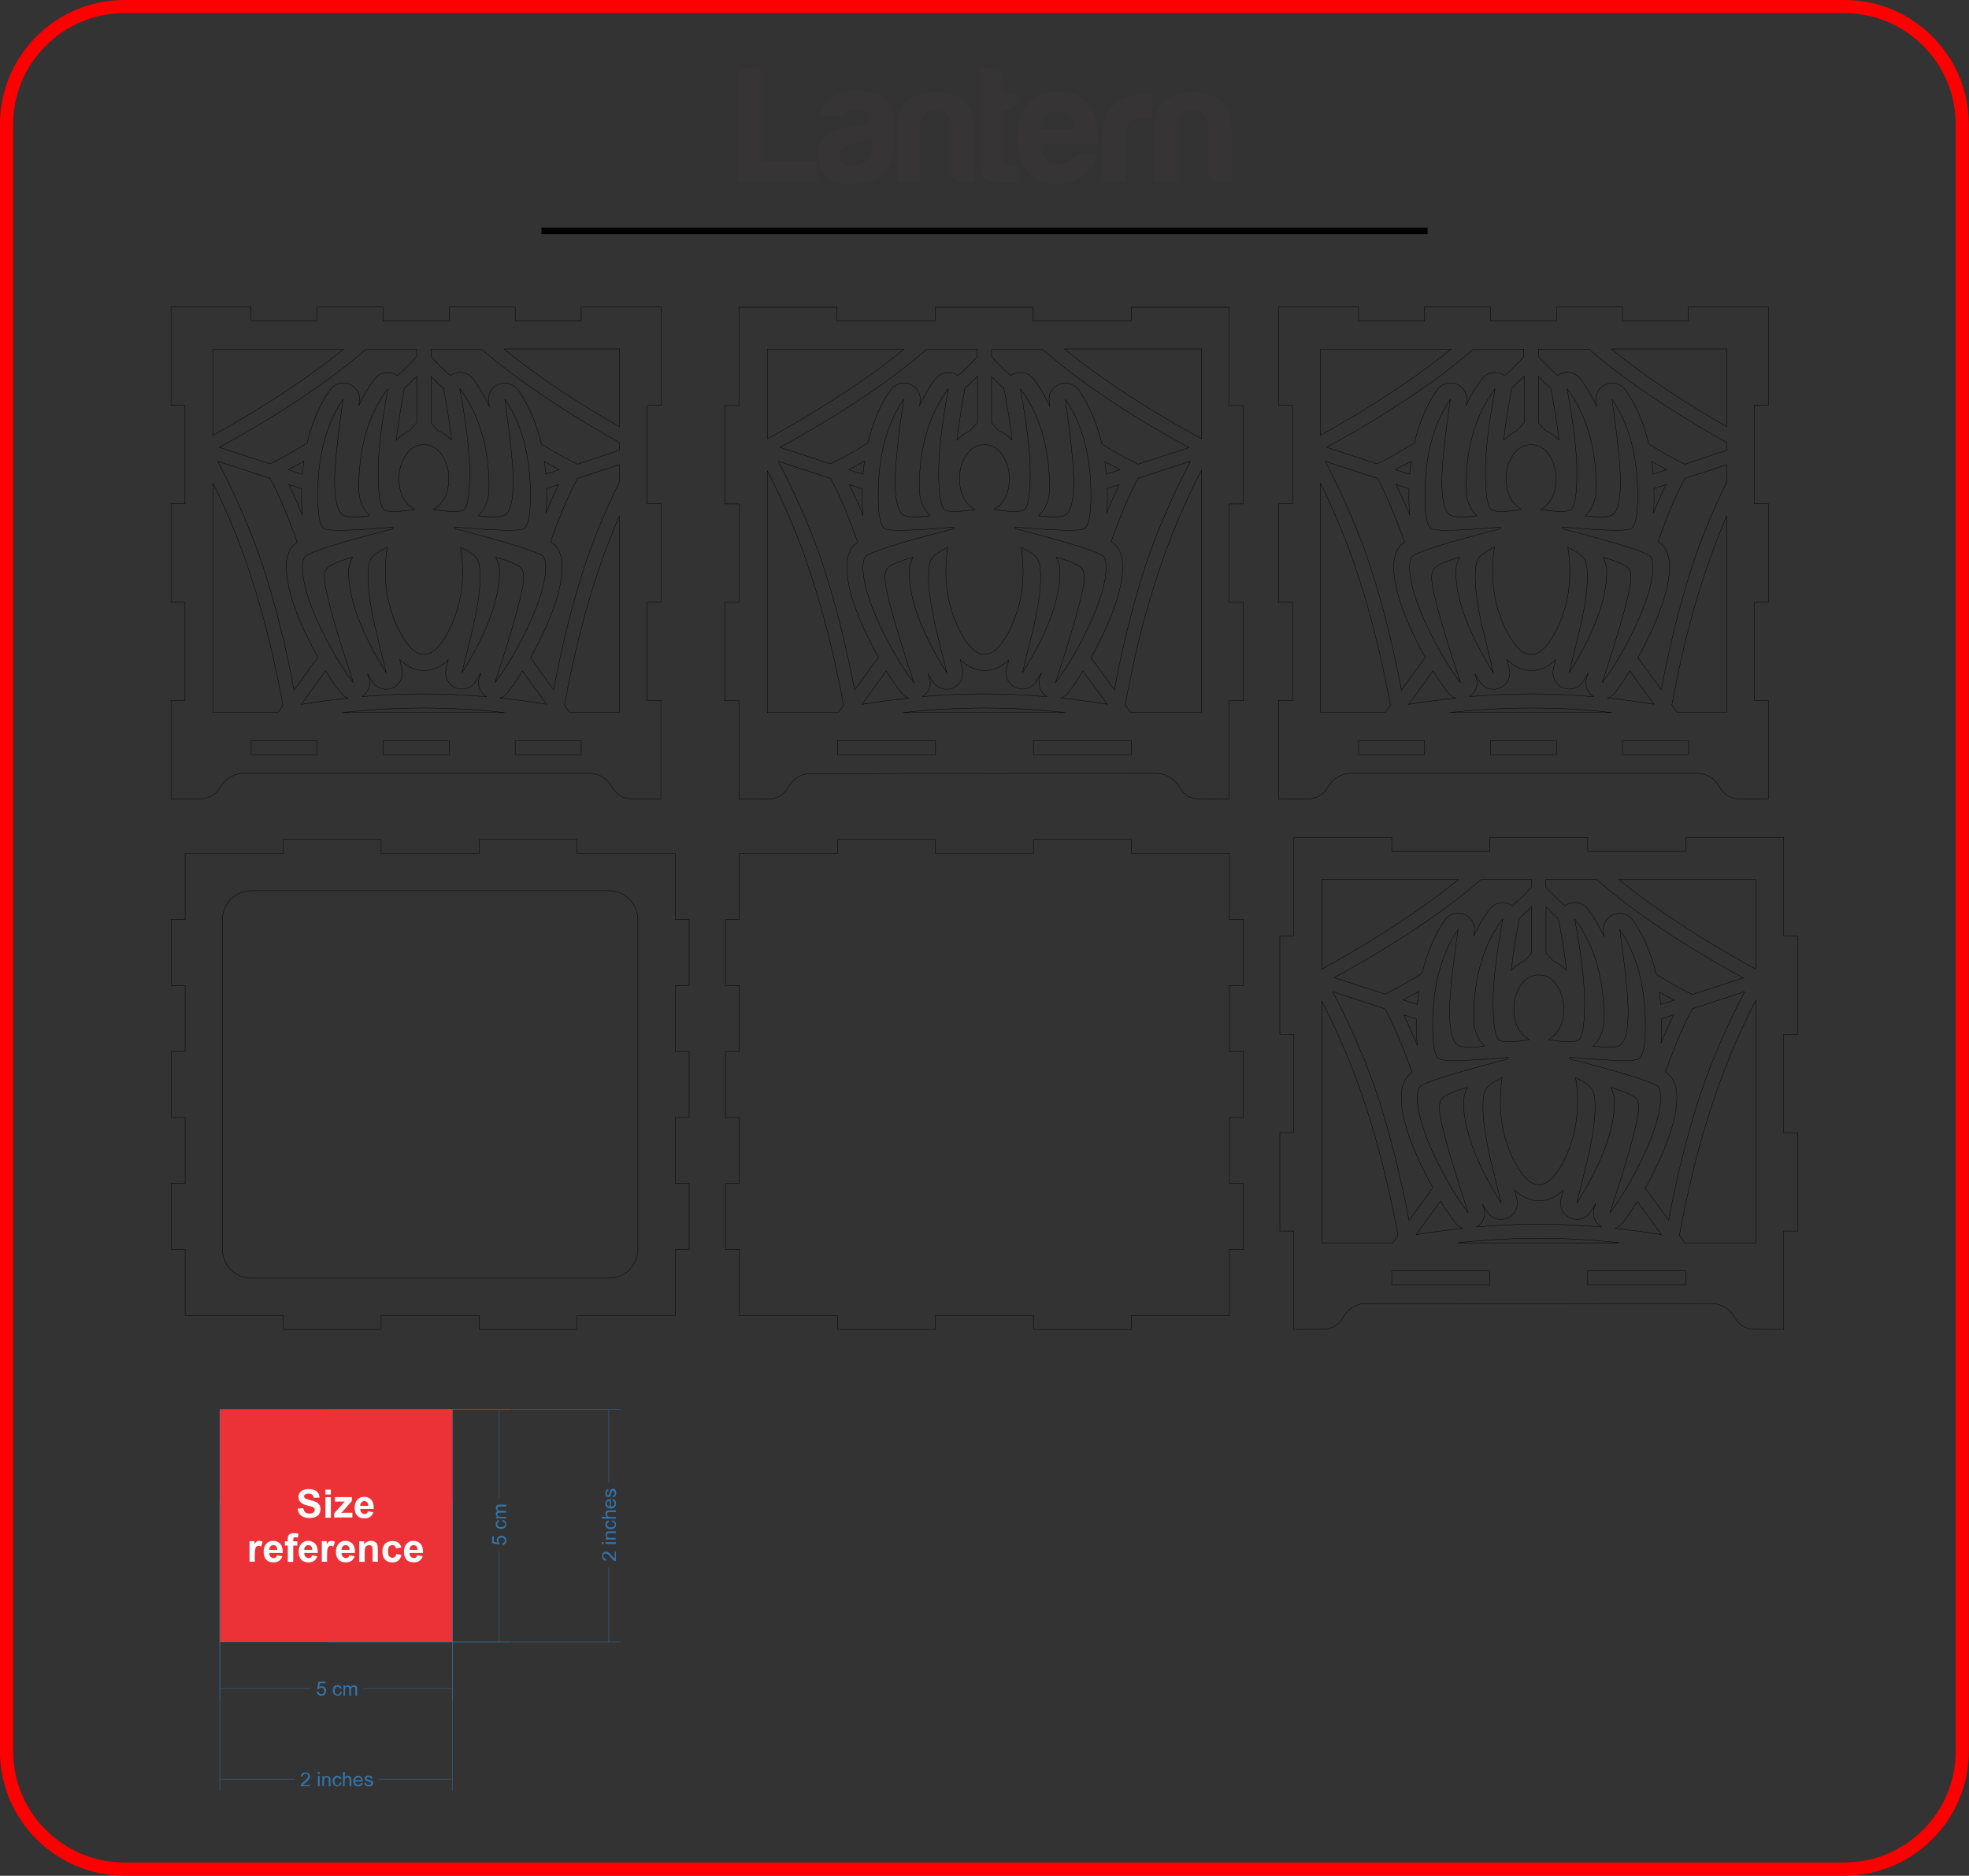 <?xml version="1.0" encoding="utf-8"?>
<!-- Generator: Adobe Illustrator 24.1.2, SVG Export Plug-In . SVG Version: 6.00 Build 0)  -->
<svg version="1.1" xmlns="http://www.w3.org/2000/svg" xmlns:xlink="http://www.w3.org/1999/xlink" x="0px" y="0px"
	 viewBox="0 0 1198.6 1141.9" style="enable-background:new 0 0 1198.6 1141.9;" xml:space="preserve">
<rect x="0" y="0" width="1198.6" height="1141.9" fill="#333333" stroke="none"/>
<style type="text/css">
	.st0{fill-rule:evenodd;clip-rule:evenodd;fill:none;stroke:#000000;stroke-width:0.216;stroke-miterlimit:2.613;}
	.st1{fill-rule:evenodd;clip-rule:evenodd;fill:#ED3237;}
	.st2{fill-rule:evenodd;clip-rule:evenodd;fill:#3374A9;}
	.st3{fill-rule:evenodd;clip-rule:evenodd;fill:none;stroke:#3374A9;stroke-width:0.216;stroke-miterlimit:2.613;}
	.st4{fill-rule:evenodd;clip-rule:evenodd;fill:#FEFEFE;}
	.st5{fill-rule:evenodd;clip-rule:evenodd;}
	.st6{fill-rule:evenodd;clip-rule:evenodd;fill:#373435;}
	.st7{fill-rule:evenodd;clip-rule:evenodd;fill:none;stroke:#FF0000;stroke-width:8;stroke-miterlimit:2.613;}
</style>
<g id="Layer_1">
	<path class="st0" d="M313.6,450.9v8.5h40.2v-8.5H313.6L313.6,450.9z M273.4,459.4v-8.5h-40.2v8.5H273.4L273.4,459.4z M152.9,450.9
		v8.5h40.2v-8.5H152.9L152.9,450.9z M353.8,195.4h-40.2v-8.5h-40.2v8.5h-40.2v-8.5h-40.2v8.5h-40.2v-8.5h-48.7v59.9h8.5v59.9h-8.5
		v59.9h8.5v59.9h-8.5v59.9l19.1-0.1l1.4-0.2l2.4-0.7l1-0.4l1.9-1.1l1.7-1.4l1.4-1.5l2.1-3.4l1.3-1.6l1.5-1.4l1.5-1.1l2-1.1l1.7-0.7
		l1.6-0.5l2.4-0.4h212.7l2,0.3l2,0.5l1.7,0.7l1.8,1l1.6,1.2l1.2,1.2l1.3,1.6l1.7,2.8l0.8,1.1l1.7,1.8l0.8,0.7l1.9,1.2l2.1,0.8l2,0.5
		l1,0.1l18.9,0.1v-59.9H394v-59.9h8.5v-59.9H394v-59.9h8.5v-59.9h-48.7V195.4L353.8,195.4z M377,433.8V314.1
		c-4.9,11.4-9.3,23-13.2,34.7c-7.9,23.4-14.6,50.2-20.2,80.4l3.3,4.6H377L377,433.8z M377,293.5v-10.6l-25.4,8.3
		c-5.1,9.3-10.6,22.1-16.4,38.5c1.4,0.9,2.5,1.9,3.4,2.9c2.7,3.5,3.6,7.9,3.6,12.3c0,13.5-6.2,29-11.8,41c-2.3,4.9-4.8,9.8-7.4,14.5
		L337,420c5-26.8,11.2-51.7,18.6-74.6C361.1,328.8,368.2,311.5,377,293.5L377,293.5z M377,274.1v-4.8c-22.1-12.2-42.2-25-60.4-38.2
		c-7.8-5.7-15.7-11.8-23.5-18.6h-30.7v4.6c3.1,3.5,7,7.3,11.6,11.5c0.6-0.4,1.2-0.8,2-1.1c4.3-1.9,9.1-0.6,11.9,3.1
		c4,5.3,7.3,11,10,16.9c-0.1-1-0.3-2-0.4-3c-0.7-4.6,1.9-8.9,6.2-10.6c4.3-1.7,9.1-0.2,11.8,3.6c6.9,10,11.3,21.1,14,32.7
		c7.9,5,15.3,9.2,22.1,12.4L377,274.1L377,274.1z M377,259.7v-47.3h-70.3c5.1,4.1,10.2,8.1,15.5,12
		C338.1,236.2,356.4,247.9,377,259.7L377,259.7z M253.7,212.5h-30.7c-7.8,6.7-15.6,12.9-23.4,18.6c-19.8,14.3-41.9,28.1-66.1,41.2
		l30.9,10.1c6.9-3.4,14.4-7.6,22.6-12.7c2.7-11.5,7-22.5,13.8-32.3c2.6-3.8,7.4-5.3,11.8-3.6c4.3,1.7,6.9,6,6.2,10.7
		c-0.1,0.8-0.2,1.7-0.4,2.5c2.6-5.7,5.8-11.2,9.7-16.3c2.8-3.7,7.6-5,11.9-3.1c0.7,0.3,1.3,0.7,1.9,1.1c4.7-4.2,8.6-8,11.7-11.6
		V212.5L253.7,212.5z M209.3,212.5h-79.6V265c24.4-13.6,45.7-27.1,64.2-40.7C199.1,220.5,204.2,216.5,209.3,212.5L209.3,212.5z
		 M129.7,294.1v132.5v7.2h39.4l3.2-4.5c-5.6-30.2-12.4-57.1-20.2-80.5C146,330.2,138.5,312,129.7,294.1L129.7,294.1z M208.4,433.8
		h98.8c-16.4-1.9-32.8-2.8-49.2-2.8C241.5,431,225,431.9,208.4,433.8L208.4,433.8z M340.5,285.9c-2.9-1.5-5.9-3.1-9.1-4.9
		c0.3,2.5,0.6,5.1,0.8,7.6L340.5,285.9L340.5,285.9z M270,236.5c-2.8-2.5-5.3-4.9-7.6-7.3v28.2c1.4,1.7,2.9,3.3,4.4,4.8
		c3.1,1.3,5.8,3.3,8.1,5.8c-1.1-10.2-2.9-20.4-4.6-29.9C270,237.6,270,237,270,236.5L270,236.5z M340.1,295l-7.4,2.4
		c0,1.4,0.1,2.8,0.1,4.2c0,3.1,0,6.9-0.4,10.7C334.9,306,337.5,300.2,340.1,295L340.1,295z M253.7,257.3v-28.2
		c-2.4,2.4-4.9,4.8-7.7,7.3c0,0.6-0.1,1.2-0.2,1.8c-1.7,9.5-3.5,19.8-4.6,29.9c2.2-2.4,4.8-4.4,7.7-5.7
		C250.6,260.7,252.2,259,253.7,257.3L253.7,257.3z M185,280.7c-3.4,2-6.6,3.7-9.6,5.2l8.7,2.8C184.3,286.1,184.6,283.4,185,280.7
		L185,280.7z M183.6,297.5l-7.9-2.6c2.8,5.6,5.6,11.9,8.4,18.8c-0.5-4.3-0.6-8.7-0.6-12.2C183.6,300.3,183.6,298.9,183.6,297.5
		L183.6,297.5z M332.7,428.7l-14.7-20.2c-2.8,4.5-5.7,8.8-8.9,13c-1.2,1.6-2.9,2.8-4.7,3.4C313.7,425.9,323.1,427.2,332.7,428.7
		L332.7,428.7z M198.2,408.4l-14.8,20.4c9.7-1.6,19.2-2.8,28.5-3.8c-1.8-0.6-3.3-1.8-4.6-3.4C204,417.3,201,412.9,198.2,408.4
		L198.2,408.4z M220.2,424.1c13-1.1,25.6-1.7,37.7-1.7c12.4,0,25.2,0.6,38.4,1.8c-4.1-2.3-6-7.2-4.5-11.7c0.3-0.9,0.6-1.9,0.9-2.8
		c-1,1.7-2.1,3.5-3.1,5.1c-2.6,4.2-7.8,5.8-12.3,3.9c-4.5-1.9-6.9-6.8-5.8-11.5c0.5-1.9,0.9-3.7,1.4-5.6c-3.9,3.9-8.8,6.6-14.7,6.6
		c-6,0-10.9-2.8-14.9-6.7c0.5,1.9,0.9,3.9,1.4,5.8c1.1,4.8-1.3,9.6-5.8,11.5c-4.5,1.9-9.6,0.3-12.3-3.9c-1-1.5-1.9-3.1-2.9-4.7
		c0.3,0.8,0.5,1.6,0.8,2.3C226.1,416.9,224.2,421.7,220.2,424.1L220.2,424.1z M180.9,330c-5.9-16.5-11.4-29.5-16.5-38.8l-31.8-10.4
		c11.7,22.6,21,44.2,27.7,64.7c7.4,22.9,13.7,47.8,18.7,74.6l14.5-19.9c-2.6-4.7-5-9.4-7.3-14.2c-5.7-12.1-11.9-27.5-11.9-41.1
		c0-4.3,0.9-8.7,3.6-12.2C178.6,331.8,179.6,330.9,180.9,330L180.9,330z M332.2,345c0,9.1-3.6,21.4-10.9,36.8
		c-6.2,13.1-12.8,24.4-20,33.8c11.7-35.6,17.5-56.9,17.5-64c0-2.2-0.3-3.8-0.9-4.9c-1.3-2.3-6.7-4.8-16.1-7.5c1.5,3.1,2.3,6,2.3,8.7
		c0,16.8-7.6,37.4-22.9,61.7c2.4-9.7,4.7-19.4,7.1-29.2c2.7-12.3,4-22.1,4-29.3c0-5.4-0.7-9.2-2.1-11.2c-1.2-1.8-4.5-4.1-9.8-6.8
		c0.8,4.6,1.2,9.7,1.2,15.2c0,6.7-0.8,13.2-2.4,19.6c-1.6,6.3-4,12.5-7.2,18.4c-4.5,8-9.1,12.1-13.8,12.1c-4.8,0-9.4-4-13.9-12.1
		c-3.3-5.9-5.7-12-7.3-18.4c-1.6-6.4-2.4-12.9-2.4-19.6c0-5.5,0.4-10.6,1.1-15.2c-5.2,2.7-8.5,5-9.7,6.8c-1.4,2-2,5.8-2,11.2
		c0,7.2,1.3,17,4,29.3c2.4,9.8,4.7,19.5,7.1,29.2c-15.2-24.3-22.9-44.8-22.9-61.7c0-2.7,0.8-5.6,2.4-8.7c-9.5,2.7-14.9,5.2-16.1,7.5
		c-0.6,1.1-1,2.7-1,4.9c0,7.3,5.9,28.6,17.6,64c-7.1-9.3-13.8-20.6-20.1-33.7c-7.3-15.4-10.9-27.7-10.9-36.8c0-2.8,0.5-4.9,1.5-6.2
		c2-2.6,19.8-8.3,53.3-16.9l0.5-1.1c-14.6,1.3-25.6,1.9-33.1,1.9c-4.9,0-7.8-0.3-8.9-1c-2.7-1.5-4-8.2-4-20.1
		c0-24.1,5.2-43.7,15.5-58.7c-3.5,24.1-5.2,40.7-5.2,50c0,11.1,1.6,17.8,4.7,20.3c1.2,0.9,3.7,1.4,7.5,1.4c3,0,6.1-0.2,9.1-0.7
		c-4.4-4.3-6.6-10-6.6-17c0-24.6,5.9-44.7,17.7-60.4c-3.9,21.5-5.9,38.4-5.9,50.7c0,13.7,1.3,21.4,3.7,23c1.1,0.7,2.9,1.1,5.6,1.1
		c3.3,0,7.5-0.4,12.7-1.3c-6.2-3.6-9.3-9.8-9.3-18.9c0-5,1.2-9.5,3.7-13.5c2.9-4.7,6.7-7,11.4-7c4.7,0,8.5,2.3,11.4,6.9
		c2.5,4,3.8,8.6,3.8,13.6c0,9-3.1,15.3-9.3,18.9c5.2,0.9,9.5,1.3,12.6,1.3c2.7,0,4.6-0.4,5.7-1.1c2.5-1.6,3.7-9.3,3.7-23
		c0-12.1-2-29-6-50.7c11.8,15.7,17.8,35.8,17.8,60.4c0,7-2.2,12.7-6.6,17c3,0.4,6.1,0.7,9.1,0.7c3.8,0,6.3-0.5,7.5-1.4
		c3.2-2.4,4.7-9.2,4.7-20.3c0-9.2-1.7-25.8-5.1-50c10.4,15.1,15.6,34.7,15.6,58.7c0,11.9-1.4,18.6-4.1,20.1c-1,0.7-3.9,1-8.8,1
		c-7.5,0-18.6-0.7-33.3-2l0.5,1.1c33.6,8.7,51.5,14.4,53.5,16.9C331.6,340.1,332.2,342.2,332.2,345z"/>
	<rect x="133.8" y="857.9" class="st1" width="141.7" height="141.7"/>
	<path class="st2" d="M305.8,940.6l-0.1-1.1c0.5-0.1,0.9-0.3,1.2-0.6c0.3-0.3,0.4-0.7,0.4-1.1c0-0.5-0.2-0.9-0.6-1.3
		c-0.4-0.3-0.9-0.5-1.5-0.5c-0.6,0-1.1,0.2-1.4,0.5c-0.3,0.3-0.5,0.8-0.5,1.3c0,0.3,0.1,0.6,0.2,0.9c0.2,0.3,0.4,0.5,0.6,0.6l-0.1,1
		l-4.4-0.8v-4.3h1v3.4l2.3,0.5c-0.4-0.5-0.5-1.1-0.5-1.6c0-0.7,0.3-1.4,0.8-1.9c0.5-0.5,1.2-0.8,2-0.8c0.8,0,1.4,0.2,2,0.7
		c0.7,0.5,1,1.3,1,2.3c0,0.8-0.2,1.4-0.7,1.9C307.1,940.2,306.6,940.5,305.8,940.6L305.8,940.6z M305.8,926.2l0.1-1
		c0.7,0.1,1.3,0.4,1.7,0.9c0.4,0.5,0.6,1,0.6,1.7c0,0.9-0.3,1.5-0.8,2.1c-0.6,0.5-1.4,0.8-2.4,0.8c-0.7,0-1.3-0.1-1.8-0.3
		c-0.5-0.2-0.9-0.6-1.1-1c-0.3-0.5-0.4-0.9-0.4-1.5c0-0.7,0.2-1.2,0.5-1.7c0.3-0.4,0.8-0.7,1.5-0.8l0.2,1c-0.4,0.1-0.7,0.3-0.9,0.5
		c-0.2,0.2-0.3,0.5-0.3,0.9c0,0.5,0.2,1,0.6,1.3c0.4,0.3,1,0.5,1.8,0.5c0.8,0,1.4-0.2,1.8-0.5c0.4-0.3,0.6-0.7,0.6-1.3
		c0-0.4-0.1-0.8-0.4-1C306.7,926.5,306.3,926.3,305.8,926.2L305.8,926.2z M308.1,924.3h-6.2v-0.9h0.9c-0.3-0.2-0.6-0.5-0.7-0.8
		c-0.2-0.3-0.3-0.7-0.3-1.1c0-0.5,0.1-0.8,0.3-1.1c0.2-0.3,0.5-0.5,0.8-0.6c-0.7-0.5-1.1-1.1-1.1-1.9c0-0.6,0.2-1.1,0.5-1.4
		c0.3-0.3,0.9-0.5,1.6-0.5h4.3v1.1h-3.9c-0.4,0-0.7,0-0.9,0.1c-0.2,0.1-0.3,0.2-0.4,0.4c-0.1,0.2-0.2,0.4-0.2,0.6
		c0,0.4,0.1,0.8,0.4,1.1c0.3,0.3,0.8,0.4,1.4,0.4h3.6v1.1h-4c-0.5,0-0.8,0.1-1.1,0.3c-0.2,0.2-0.4,0.5-0.4,0.8
		c0,0.3,0.1,0.6,0.2,0.8c0.2,0.3,0.4,0.4,0.7,0.5c0.3,0.1,0.7,0.2,1.3,0.2h3.2V924.3z"/>
	<line class="st3" x1="133.8" y1="857.9" x2="310.9" y2="857.9"/>
	<line class="st3" x1="133.8" y1="999.6" x2="310.9" y2="999.6"/>
	<line class="st3" x1="303.9" y1="912.2" x2="303.9" y2="857.9"/>
	<line class="st3" x1="303.9" y1="999.6" x2="303.9" y2="944.3"/>
	<line class="st3" x1="275.5" y1="857.9" x2="275.5" y2="1035"/>
	<line class="st3" x1="133.8" y1="857.9" x2="133.8" y2="1035"/>
	<line class="st3" x1="221.2" y1="1027.9" x2="275.5" y2="1027.9"/>
	<line class="st3" x1="133.8" y1="1027.9" x2="189.1" y2="1027.9"/>
	<path class="st2" d="M192.8,1029.9l1.1-0.1c0.1,0.5,0.3,0.9,0.6,1.2c0.3,0.3,0.7,0.4,1.1,0.4c0.5,0,0.9-0.2,1.3-0.6
		c0.3-0.4,0.5-0.9,0.5-1.5c0-0.6-0.2-1.1-0.5-1.4c-0.3-0.3-0.8-0.5-1.3-0.5c-0.3,0-0.6,0.1-0.9,0.2c-0.3,0.2-0.5,0.4-0.6,0.6l-1-0.1
		l0.8-4.4h4.3v1h-3.4l-0.5,2.3c0.5-0.4,1.1-0.5,1.6-0.5c0.7,0,1.4,0.3,1.9,0.8c0.5,0.5,0.8,1.2,0.8,2c0,0.8-0.2,1.4-0.7,2
		c-0.5,0.7-1.3,1-2.3,1c-0.8,0-1.4-0.2-1.9-0.7C193.1,1031.2,192.8,1030.7,192.8,1029.9L192.8,1029.9z M207.1,1029.9l1,0.1
		c-0.1,0.7-0.4,1.3-0.9,1.7c-0.5,0.4-1,0.6-1.7,0.6c-0.9,0-1.5-0.3-2.1-0.8c-0.5-0.6-0.8-1.4-0.8-2.4c0-0.7,0.1-1.3,0.3-1.8
		c0.2-0.5,0.6-0.9,1-1.1c0.5-0.3,0.9-0.4,1.5-0.4c0.7,0,1.2,0.2,1.7,0.5c0.4,0.3,0.7,0.8,0.8,1.5l-1,0.2c-0.1-0.4-0.3-0.7-0.5-0.9
		c-0.2-0.2-0.5-0.3-0.9-0.3c-0.5,0-1,0.2-1.3,0.6c-0.3,0.4-0.5,1-0.5,1.8c0,0.8,0.2,1.4,0.5,1.8c0.3,0.4,0.7,0.6,1.3,0.6
		c0.4,0,0.8-0.1,1-0.4C206.9,1030.8,207.1,1030.4,207.1,1029.9L207.1,1029.9z M209.1,1032.2v-6.2h0.9v0.9c0.2-0.3,0.5-0.6,0.8-0.7
		c0.3-0.2,0.7-0.3,1.1-0.3c0.5,0,0.8,0.1,1.1,0.3c0.3,0.2,0.5,0.5,0.6,0.8c0.5-0.7,1.1-1.1,1.9-1.1c0.6,0,1.1,0.2,1.4,0.5
		c0.3,0.3,0.5,0.9,0.5,1.6v4.3h-1.1v-3.9c0-0.4,0-0.7-0.1-0.9c-0.1-0.2-0.2-0.3-0.4-0.4c-0.2-0.1-0.4-0.2-0.6-0.2
		c-0.4,0-0.8,0.1-1.1,0.4c-0.3,0.3-0.4,0.8-0.4,1.4v3.6h-1.1v-4c0-0.5-0.1-0.8-0.3-1.1c-0.2-0.2-0.5-0.4-0.8-0.4
		c-0.3,0-0.6,0.1-0.8,0.2s-0.4,0.4-0.5,0.7c-0.1,0.3-0.2,0.7-0.2,1.3v3.2H209.1z"/>
	<path class="st2" d="M373.9,944.6h1v5.7c-0.3,0-0.5,0-0.7-0.1c-0.4-0.1-0.8-0.4-1.1-0.7c-0.4-0.3-0.8-0.8-1.3-1.4
		c-0.8-0.9-1.4-1.6-1.8-1.9c-0.4-0.3-0.9-0.5-1.3-0.5c-0.4,0-0.8,0.2-1.1,0.4c-0.3,0.3-0.4,0.7-0.4,1.2c0,0.5,0.2,0.9,0.5,1.2
		c0.3,0.3,0.7,0.5,1.3,0.5l-0.1,1.1c-0.8-0.1-1.4-0.4-1.8-0.8c-0.4-0.5-0.6-1.1-0.6-2c0-0.8,0.2-1.5,0.7-2c0.5-0.5,1-0.7,1.7-0.7
		c0.3,0,0.7,0.1,1,0.2c0.3,0.1,0.7,0.4,1.1,0.7c0.4,0.3,0.9,0.9,1.5,1.6c0.5,0.6,0.9,1,1.1,1.2c0.2,0.2,0.4,0.3,0.6,0.4V944.6
		L373.9,944.6z M367.5,939.9h-1.2v-1.1h1.2V939.9L367.5,939.9z M374.9,939.9h-6.2v-1.1h6.2V939.9L374.9,939.9z M374.9,937.2h-6.2
		v-0.9h0.9c-0.7-0.5-1-1.1-1-2c0-0.4,0.1-0.7,0.2-1c0.1-0.3,0.3-0.5,0.5-0.7c0.2-0.2,0.5-0.3,0.8-0.3c0.2,0,0.5-0.1,1-0.1h3.8v1.1
		h-3.8c-0.4,0-0.8,0-1,0.1c-0.2,0.1-0.4,0.2-0.5,0.4c-0.1,0.2-0.2,0.5-0.2,0.7c0,0.4,0.1,0.8,0.4,1.2c0.3,0.3,0.8,0.5,1.6,0.5h3.4
		V937.2L374.9,937.2z M372.6,926.5l0.1-1c0.7,0.1,1.3,0.4,1.7,0.9c0.4,0.5,0.6,1,0.6,1.7c0,0.9-0.3,1.5-0.8,2
		c-0.6,0.5-1.4,0.8-2.4,0.8c-0.7,0-1.3-0.1-1.8-0.3c-0.5-0.2-0.9-0.6-1.1-1c-0.3-0.5-0.4-0.9-0.4-1.5c0-0.7,0.2-1.2,0.5-1.7
		c0.3-0.4,0.8-0.7,1.5-0.8l0.2,1c-0.4,0.1-0.7,0.3-0.9,0.5c-0.2,0.2-0.3,0.5-0.3,0.9c0,0.5,0.2,1,0.6,1.3c0.4,0.3,1,0.5,1.8,0.5
		c0.8,0,1.4-0.2,1.8-0.5c0.4-0.3,0.6-0.7,0.6-1.3c0-0.4-0.1-0.8-0.4-1C373.6,926.7,373.2,926.5,372.6,926.5L372.6,926.5z
		 M374.9,924.5h-8.6v-1.1h3.1c-0.6-0.5-0.9-1.1-0.9-1.9c0-0.5,0.1-0.9,0.3-1.2c0.2-0.3,0.4-0.6,0.8-0.7c0.3-0.1,0.8-0.2,1.4-0.2h3.9
		v1.1H371c-0.5,0-0.9,0.1-1.1,0.3c-0.2,0.2-0.4,0.5-0.4,1c0,0.3,0.1,0.6,0.2,0.9c0.2,0.3,0.4,0.5,0.7,0.6c0.3,0.1,0.7,0.2,1.1,0.2
		h3.4V924.5L374.9,924.5z M372.9,913.6l0.1-1.1c0.6,0.2,1.1,0.5,1.5,1c0.4,0.5,0.5,1.1,0.5,1.8c0,0.9-0.3,1.6-0.8,2.2
		c-0.6,0.5-1.3,0.8-2.4,0.8c-1,0-1.9-0.3-2.4-0.8c-0.6-0.5-0.9-1.2-0.9-2.1c0-0.8,0.3-1.5,0.8-2c0.6-0.5,1.4-0.8,2.4-0.8
		c0.1,0,0.2,0,0.3,0v4.6c0.7,0,1.2-0.2,1.6-0.6c0.4-0.3,0.5-0.8,0.5-1.3c0-0.4-0.1-0.7-0.3-1C373.7,914,373.4,913.8,372.9,913.6
		L372.9,913.6z M371.2,917.1v-3.5c-0.5,0-0.9,0.2-1.2,0.4c-0.4,0.3-0.6,0.8-0.6,1.3c0,0.5,0.2,0.9,0.5,1.2
		C370.2,916.9,370.7,917,371.2,917.1L371.2,917.1z M373.1,911.6l-0.2-1c0.4-0.1,0.7-0.2,1-0.5c0.2-0.3,0.3-0.6,0.3-1.1
		c0-0.5-0.1-0.8-0.3-1.1c-0.2-0.2-0.4-0.4-0.7-0.4c-0.2,0-0.4,0.1-0.6,0.3c-0.1,0.1-0.2,0.5-0.4,1.1c-0.2,0.8-0.4,1.3-0.5,1.6
		c-0.1,0.3-0.3,0.5-0.6,0.7c-0.3,0.2-0.5,0.2-0.8,0.2c-0.3,0-0.5-0.1-0.8-0.2c-0.2-0.1-0.4-0.3-0.6-0.5c-0.1-0.2-0.2-0.4-0.3-0.7
		c-0.1-0.3-0.1-0.6-0.1-0.9c0-0.5,0.1-0.9,0.2-1.3c0.1-0.4,0.3-0.6,0.6-0.8c0.2-0.2,0.6-0.3,1-0.4l0.1,1c-0.3,0-0.6,0.2-0.8,0.4
		c-0.2,0.2-0.3,0.5-0.3,0.9c0,0.5,0.1,0.8,0.2,1c0.2,0.2,0.3,0.3,0.6,0.3c0.1,0,0.3,0,0.4-0.1c0.1-0.1,0.2-0.2,0.3-0.4
		c0-0.1,0.1-0.4,0.3-0.9c0.2-0.7,0.4-1.3,0.5-1.6c0.1-0.3,0.3-0.5,0.6-0.7c0.2-0.2,0.5-0.3,0.9-0.3c0.4,0,0.7,0.1,1,0.3
		c0.3,0.2,0.5,0.5,0.7,0.9c0.2,0.4,0.3,0.8,0.3,1.3c0,0.8-0.2,1.4-0.5,1.8C374.2,911.2,373.7,911.5,373.1,911.6z"/>
	<line class="st3" x1="200.5" y1="857.9" x2="377.7" y2="857.9"/>
	<line class="st3" x1="200.5" y1="999.6" x2="377.7" y2="999.6"/>
	<line class="st3" x1="370.6" y1="902.8" x2="370.6" y2="857.9"/>
	<line class="st3" x1="370.6" y1="999.6" x2="370.6" y2="954"/>
	<line class="st3" x1="275.5" y1="913" x2="275.5" y2="1090.1"/>
	<line class="st3" x1="133.8" y1="913" x2="133.8" y2="1090.1"/>
	<line class="st3" x1="230.6" y1="1083.1" x2="275.5" y2="1083.1"/>
	<line class="st3" x1="133.8" y1="1083.1" x2="179.4" y2="1083.1"/>
	<path class="st2" d="M188.7,1086.4v1H183c0-0.3,0-0.5,0.1-0.7c0.1-0.4,0.4-0.8,0.7-1.1c0.3-0.4,0.8-0.8,1.4-1.3
		c0.9-0.8,1.6-1.4,1.9-1.8c0.3-0.4,0.5-0.9,0.5-1.3c0-0.4-0.2-0.8-0.4-1.1c-0.3-0.3-0.7-0.4-1.2-0.4c-0.5,0-0.9,0.2-1.2,0.5
		c-0.3,0.3-0.5,0.7-0.5,1.3l-1.1-0.1c0.1-0.8,0.4-1.4,0.8-1.8c0.5-0.4,1.1-0.6,2-0.6c0.8,0,1.5,0.2,2,0.7c0.5,0.5,0.7,1,0.7,1.7
		c0,0.3-0.1,0.7-0.2,1c-0.1,0.3-0.4,0.7-0.7,1.1c-0.3,0.4-0.9,0.9-1.6,1.5c-0.6,0.5-1,0.9-1.2,1.1c-0.2,0.2-0.3,0.4-0.4,0.6H188.7
		L188.7,1086.4z M193.5,1080v-1.2h1.1v1.2H193.5L193.5,1080z M193.5,1087.4v-6.2h1.1v6.2H193.5L193.5,1087.4z M196.2,1087.4v-6.2
		h0.9v0.9c0.5-0.7,1.1-1,2-1c0.4,0,0.7,0.1,1,0.2c0.3,0.1,0.5,0.3,0.7,0.5c0.2,0.2,0.3,0.5,0.3,0.8c0,0.2,0.1,0.5,0.1,1v3.8h-1.1
		v-3.8c0-0.4,0-0.8-0.1-1c-0.1-0.2-0.2-0.4-0.4-0.5c-0.2-0.1-0.5-0.2-0.7-0.2c-0.4,0-0.8,0.1-1.2,0.4c-0.3,0.3-0.5,0.8-0.5,1.6v3.4
		H196.2L196.2,1087.4z M206.9,1085.1l1,0.1c-0.1,0.7-0.4,1.3-0.9,1.7s-1,0.6-1.7,0.6c-0.9,0-1.5-0.3-2-0.8c-0.5-0.6-0.8-1.4-0.8-2.4
		c0-0.7,0.1-1.3,0.3-1.8c0.2-0.5,0.6-0.9,1-1.1c0.5-0.3,0.9-0.4,1.5-0.4c0.7,0,1.2,0.2,1.7,0.5c0.4,0.3,0.7,0.8,0.8,1.5l-1,0.2
		c-0.1-0.4-0.3-0.7-0.5-0.9c-0.2-0.2-0.5-0.3-0.9-0.3c-0.5,0-1,0.2-1.3,0.6c-0.3,0.4-0.5,1-0.5,1.8c0,0.8,0.2,1.4,0.5,1.8
		c0.3,0.4,0.7,0.6,1.3,0.6c0.4,0,0.8-0.1,1-0.4C206.7,1086,206.8,1085.6,206.9,1085.1L206.9,1085.1z M208.8,1087.4v-8.6h1.1v3.1
		c0.5-0.6,1.1-0.9,1.9-0.9c0.5,0,0.9,0.1,1.2,0.3c0.3,0.2,0.6,0.4,0.7,0.8c0.1,0.3,0.2,0.8,0.2,1.4v3.9h-1.1v-3.9
		c0-0.5-0.1-0.9-0.3-1.1c-0.2-0.2-0.5-0.4-1-0.4c-0.3,0-0.6,0.1-0.9,0.2c-0.3,0.2-0.5,0.4-0.6,0.7c-0.1,0.3-0.2,0.7-0.2,1.1v3.4
		H208.8L208.8,1087.4z M219.8,1085.4l1.1,0.1c-0.2,0.6-0.5,1.1-1,1.5c-0.5,0.3-1.1,0.5-1.8,0.5c-0.9,0-1.6-0.3-2.2-0.8
		c-0.5-0.6-0.8-1.3-0.8-2.4c0-1,0.3-1.9,0.8-2.4c0.5-0.6,1.2-0.9,2.1-0.9c0.8,0,1.5,0.3,2,0.8c0.5,0.6,0.8,1.4,0.8,2.4
		c0,0.1,0,0.2,0,0.3h-4.6c0,0.7,0.2,1.2,0.6,1.6c0.3,0.4,0.8,0.5,1.3,0.5c0.4,0,0.7-0.1,1-0.3
		C219.4,1086.1,219.6,1085.8,219.8,1085.4L219.8,1085.4z M216.3,1083.7h3.5c0-0.5-0.2-0.9-0.4-1.2c-0.3-0.4-0.8-0.6-1.3-0.6
		c-0.5,0-0.9,0.2-1.2,0.5C216.5,1082.7,216.3,1083.1,216.3,1083.7L216.3,1083.7z M221.8,1085.5l1-0.2c0.1,0.4,0.2,0.7,0.5,1
		c0.3,0.2,0.6,0.3,1.1,0.3c0.5,0,0.8-0.1,1.1-0.3c0.2-0.2,0.4-0.4,0.4-0.7c0-0.2-0.1-0.4-0.3-0.6c-0.1-0.1-0.5-0.2-1.1-0.4
		c-0.8-0.2-1.3-0.4-1.6-0.5c-0.3-0.1-0.5-0.3-0.7-0.6c-0.2-0.3-0.2-0.5-0.2-0.8c0-0.3,0.1-0.5,0.2-0.8c0.1-0.2,0.3-0.4,0.5-0.6
		c0.2-0.1,0.4-0.2,0.7-0.3c0.3-0.1,0.6-0.1,0.9-0.1c0.5,0,0.9,0.1,1.3,0.2c0.4,0.1,0.6,0.3,0.8,0.6c0.2,0.2,0.3,0.6,0.4,1l-1,0.1
		c0-0.3-0.2-0.6-0.4-0.8c-0.2-0.2-0.5-0.3-0.9-0.3c-0.5,0-0.8,0.1-1,0.2c-0.2,0.2-0.3,0.3-0.3,0.6c0,0.1,0,0.3,0.1,0.4
		c0.1,0.1,0.2,0.2,0.4,0.3c0.1,0,0.4,0.1,0.9,0.3c0.7,0.2,1.3,0.4,1.6,0.5c0.3,0.1,0.5,0.3,0.7,0.6c0.2,0.2,0.3,0.5,0.3,0.9
		c0,0.4-0.1,0.7-0.3,1c-0.2,0.3-0.5,0.5-0.9,0.7c-0.4,0.2-0.8,0.3-1.3,0.3c-0.8,0-1.4-0.2-1.8-0.5
		C222.2,1086.7,221.9,1086.2,221.8,1085.5z"/>
	<path class="st4" d="M181.2,918.4l3.4-0.3c0.2,1.1,0.6,2,1.2,2.5c0.6,0.5,1.5,0.8,2.5,0.8c1.1,0,2-0.2,2.5-0.7
		c0.6-0.5,0.8-1,0.8-1.7c0-0.4-0.1-0.8-0.4-1c-0.2-0.3-0.7-0.5-1.2-0.7c-0.4-0.1-1.3-0.4-2.8-0.8c-1.9-0.5-3.2-1-3.9-1.7
		c-1.1-0.9-1.6-2.1-1.6-3.5c0-0.9,0.2-1.7,0.7-2.5c0.5-0.8,1.2-1.3,2.1-1.7c0.9-0.4,2.1-0.6,3.4-0.6c2.1,0,3.8,0.5,4.9,1.4
		c1.1,1,1.7,2.2,1.7,3.8l-3.5,0.1c-0.1-0.9-0.5-1.5-0.9-1.9c-0.5-0.4-1.2-0.6-2.2-0.6c-1,0-1.8,0.2-2.3,0.6
		c-0.4,0.3-0.5,0.6-0.5,1.1c0,0.4,0.2,0.8,0.5,1c0.4,0.4,1.5,0.8,3.2,1.2c1.7,0.4,2.9,0.8,3.7,1.2c0.8,0.4,1.4,1,1.9,1.7
		c0.5,0.7,0.7,1.7,0.7,2.7c0,1-0.3,1.9-0.8,2.8c-0.5,0.9-1.3,1.5-2.3,1.9c-1,0.4-2.2,0.6-3.7,0.6c-2.2,0-3.8-0.5-5-1.5
		C182.1,921.7,181.4,920.3,181.2,918.4L181.2,918.4z M198.1,909.8v-3h3.3v3H198.1L198.1,909.8z M198.1,923.9v-12.5h3.3v12.5H198.1
		L198.1,923.9z M203.4,923.9v-2.6l4.7-5.3c0.8-0.9,1.3-1.5,1.7-1.9c-0.4,0-0.9,0-1.5,0l-4.4,0v-2.7h10.3v2.3l-4.8,5.5l-1.7,1.8
		c0.9,0,1.5-0.1,1.7-0.1h5.1v2.9H203.4L203.4,923.9z M224,920l3.3,0.6c-0.4,1.2-1.1,2.1-2,2.8c-0.9,0.6-2.1,0.9-3.4,0.9
		c-2.2,0-3.8-0.7-4.8-2.1c-0.8-1.1-1.2-2.6-1.2-4.3c0-2.1,0.5-3.7,1.6-4.9c1.1-1.2,2.4-1.8,4.1-1.8c1.8,0,3.3,0.6,4.4,1.8
		c1.1,1.2,1.6,3.1,1.5,5.6h-8.2c0,1,0.3,1.7,0.8,2.3c0.5,0.5,1.1,0.8,1.9,0.8c0.5,0,0.9-0.1,1.3-0.4
		C223.5,921.1,223.8,920.6,224,920L224,920z M224.2,916.7c0-1-0.3-1.7-0.7-2.2c-0.5-0.5-1-0.7-1.7-0.7c-0.7,0-1.3,0.3-1.8,0.8
		c-0.5,0.5-0.7,1.2-0.7,2.1H224.2L224.2,916.7z M155.2,950.7h-3.3v-12.5h3v1.8c0.5-0.8,1-1.4,1.4-1.6c0.4-0.3,0.9-0.4,1.4-0.4
		c0.8,0,1.5,0.2,2.2,0.6l-1,2.9c-0.6-0.4-1.1-0.5-1.5-0.5c-0.5,0-0.9,0.1-1.2,0.4c-0.3,0.3-0.6,0.7-0.8,1.4
		c-0.2,0.7-0.3,2.1-0.3,4.2V950.7L155.2,950.7z M168.6,946.8l3.3,0.6c-0.4,1.2-1.1,2.1-2,2.8c-0.9,0.6-2.1,0.9-3.4,0.9
		c-2.2,0-3.8-0.7-4.8-2.1c-0.8-1.1-1.2-2.6-1.2-4.3c0-2.1,0.5-3.7,1.6-4.9c1.1-1.2,2.4-1.8,4.1-1.8c1.8,0,3.3,0.6,4.4,1.8
		c1.1,1.2,1.6,3.1,1.5,5.6h-8.2c0,1,0.3,1.7,0.8,2.3c0.5,0.5,1.1,0.8,1.9,0.8c0.5,0,0.9-0.1,1.3-0.4
		C168.2,947.9,168.4,947.4,168.6,946.8L168.6,946.8z M168.8,943.5c0-1-0.3-1.7-0.7-2.2c-0.5-0.5-1-0.7-1.7-0.7
		c-0.7,0-1.3,0.3-1.8,0.8c-0.5,0.5-0.7,1.2-0.7,2.1H168.8L168.8,943.5z M173.3,938.3h1.8v-0.9c0-1,0.1-1.8,0.3-2.3
		c0.2-0.5,0.6-0.9,1.2-1.3c0.6-0.3,1.4-0.5,2.3-0.5c0.9,0,1.9,0.1,2.8,0.4l-0.4,2.3c-0.5-0.1-1.1-0.2-1.5-0.2c-0.5,0-0.8,0.1-1,0.3
		c-0.2,0.2-0.3,0.7-0.3,1.3v0.9h2.5v2.6h-2.5v9.9h-3.3v-9.9h-1.8V938.3L173.3,938.3z M189.9,946.8l3.3,0.6c-0.4,1.2-1.1,2.1-2,2.8
		c-0.9,0.6-2.1,0.9-3.4,0.9c-2.2,0-3.8-0.7-4.8-2.1c-0.8-1.1-1.2-2.6-1.2-4.3c0-2.1,0.5-3.7,1.6-4.9c1.1-1.2,2.4-1.8,4.1-1.8
		c1.8,0,3.3,0.6,4.4,1.8c1.1,1.2,1.6,3.1,1.5,5.6h-8.2c0,1,0.3,1.7,0.8,2.3c0.5,0.5,1.1,0.8,1.9,0.8c0.5,0,0.9-0.1,1.3-0.4
		C189.5,947.9,189.8,947.4,189.9,946.8L189.9,946.8z M190.1,943.5c0-1-0.3-1.7-0.7-2.2c-0.5-0.5-1-0.7-1.7-0.7
		c-0.7,0-1.3,0.3-1.8,0.8c-0.5,0.5-0.7,1.2-0.7,2.1H190.1L190.1,943.5z M199.2,950.7h-3.3v-12.5h3v1.8c0.5-0.8,1-1.4,1.4-1.6
		c0.4-0.3,0.9-0.4,1.4-0.4c0.8,0,1.5,0.2,2.2,0.6l-1,2.9c-0.6-0.4-1.1-0.5-1.5-0.5c-0.5,0-0.9,0.1-1.2,0.4c-0.3,0.3-0.6,0.7-0.8,1.4
		c-0.2,0.7-0.3,2.1-0.3,4.2V950.7L199.2,950.7z M212.6,946.8l3.3,0.6c-0.4,1.2-1.1,2.1-2,2.8c-0.9,0.6-2.1,0.9-3.4,0.9
		c-2.2,0-3.8-0.7-4.8-2.1c-0.8-1.1-1.2-2.6-1.2-4.3c0-2.1,0.5-3.7,1.6-4.9c1.1-1.2,2.4-1.8,4.1-1.8c1.8,0,3.3,0.6,4.4,1.8
		c1.1,1.2,1.6,3.1,1.5,5.6h-8.2c0,1,0.3,1.7,0.8,2.3c0.5,0.5,1.1,0.8,1.9,0.8c0.5,0,0.9-0.1,1.3-0.4
		C212.2,947.9,212.4,947.4,212.6,946.8L212.6,946.8z M212.8,943.5c0-1-0.3-1.7-0.7-2.2c-0.5-0.5-1-0.7-1.7-0.7
		c-0.7,0-1.3,0.3-1.8,0.8c-0.5,0.5-0.7,1.2-0.7,2.1H212.8L212.8,943.5z M230.1,950.7h-3.3v-6.3c0-1.3-0.1-2.2-0.2-2.6
		c-0.1-0.4-0.4-0.7-0.7-0.9c-0.3-0.2-0.7-0.3-1.2-0.3c-0.6,0-1.1,0.2-1.5,0.5c-0.5,0.3-0.8,0.7-0.9,1.2c-0.2,0.5-0.3,1.5-0.3,2.9
		v5.6h-3.3v-12.5h3v1.8c1.1-1.4,2.5-2.1,4.1-2.1c0.7,0,1.4,0.1,2,0.4c0.6,0.3,1.1,0.6,1.4,1c0.3,0.4,0.5,0.9,0.6,1.4
		c0.1,0.5,0.2,1.3,0.2,2.2V950.7L230.1,950.7z M244.3,942l-3.2,0.6c-0.1-0.6-0.4-1.1-0.7-1.5c-0.4-0.3-0.9-0.5-1.5-0.5
		c-0.8,0-1.5,0.3-2,0.9c-0.5,0.6-0.7,1.5-0.7,2.8c0,1.5,0.2,2.5,0.7,3.1c0.5,0.6,1.2,0.9,2,0.9c0.6,0,1.1-0.2,1.5-0.5
		c0.4-0.4,0.7-1,0.8-1.8l3.2,0.6c-0.3,1.5-1,2.6-1.9,3.4c-1,0.8-2.2,1.1-3.8,1.1c-1.8,0-3.3-0.6-4.3-1.7c-1.1-1.2-1.6-2.7-1.6-4.8
		c0-2.1,0.5-3.7,1.6-4.8c1.1-1.1,2.6-1.7,4.4-1.7c1.5,0,2.7,0.3,3.6,1C243.3,939.7,243.9,940.6,244.3,942L244.3,942z M254,946.8
		l3.3,0.6c-0.4,1.2-1.1,2.1-2,2.8c-0.9,0.6-2.1,0.9-3.4,0.9c-2.2,0-3.8-0.7-4.8-2.1c-0.8-1.1-1.2-2.6-1.2-4.3c0-2.1,0.5-3.7,1.6-4.9
		c1.1-1.2,2.4-1.8,4.1-1.8c1.8,0,3.3,0.6,4.4,1.8c1.1,1.2,1.6,3.1,1.5,5.6h-8.2c0,1,0.3,1.7,0.8,2.3c0.5,0.5,1.1,0.8,1.9,0.8
		c0.5,0,0.9-0.1,1.3-0.4C253.5,947.9,253.8,947.4,254,946.8L254,946.8z M254.2,943.5c0-1-0.3-1.7-0.7-2.2c-0.5-0.5-1-0.7-1.7-0.7
		c-0.7,0-1.3,0.3-1.8,0.8c-0.5,0.5-0.7,1.2-0.7,2.1H254.2z"/>
	<rect x="329.6" y="138.6" class="st5" width="539.4" height="3.9"/>
	<path class="st6" d="M449,110.9V48.5c0-2,0.7-3.7,2.1-5.2c1.4-1.4,3.1-2.1,5.2-2.1h7.1v56.7h34v13H449L449,110.9z M530.8,83.9
		c-1.9,1-4.5,1.8-7.9,2.6c-3.1,0.7-4.7,1-4.7,1c-2.4,0.7-4.2,1.6-5.3,2.6c-0.9,1.5-1.4,3-1.4,4.5c0,2,0.6,3.6,1.8,4.9
		c1.2,1.1,3,1.6,5.3,1.6c3.8,0,6.8-1.1,8.9-3.2c2.2-2.2,3.2-5.1,3.2-8.9V83.9L530.8,83.9z M534,108.7c-2.8,1.5-5.8,2.4-9,2.7
		c-3.2,0.3-6,0.5-8.4,0.5c-4.9,0-9.1-1.3-12.8-4c-3.6-2.6-5.5-7-5.5-13.1c0-5.7,1.7-9.7,5-12.2c3.3-2.4,7.5-4.1,12.7-4.9
		c0.7,0,1.5-0.1,2.4-0.3c0.9-0.2,2-0.4,3.2-0.5c5.9-0.8,8.9-2.6,8.9-5.3c0-2-1.1-3.4-3.1-4c-2.1-0.6-4-0.9-5.8-0.9
		c-1.9,0-3.6,0.3-5.1,0.8c-1.5,0.6-2.6,1.6-3.2,3.1h-13.6c0.5-4.2,2.4-7.7,5.7-10.4c3.6-3.1,8.8-4.7,15.6-4.7c7.6,0,13.2,1.3,17,3.9
		c3.9,2.7,5.9,6.5,5.9,11.3v18.4c0,5.4-1,9.6-2.9,12.7C539,105.1,536.7,107.3,534,108.7L534,108.7z M592.9,110.9h-7.1
		c-2,0-3.7-0.6-5-1.9c-1.3-1.3-1.9-2.9-1.9-5l0,0V76.5c0-3.2-1-5.6-2.9-7.1c-2-1.5-4.1-2.2-6.6-2.2c-2.4,0-4.6,0.7-6.4,2.2
		c-1.9,1.5-2.8,3.9-2.8,7.1v34.4h-14.2V79.3c0-9.2,2.4-15.3,7.2-18.4c4.8-3.1,10.1-4.8,15.9-5.1c5.9,0,11.4,1.6,16.4,4.6
		c5,3.1,7.5,9.4,7.5,18.8V110.9L592.9,110.9z M619.1,110.9c-4.5,0.3-9.3,0.2-14.5-0.2c-5.2-0.4-7.8-3.7-7.8-9.9V41.3h7.3
		c1.7,0,3.3,0.7,4.7,2c1.3,1.3,2,3,2,4.9v9.1h8.3v2.9c0,2-0.7,3.7-2,5c-1.3,1.3-3,1.9-4.9,1.9h-1.4v29.9c0,2.3,1.3,3.4,4,3.4h4.2
		V110.9L619.1,110.9z M657.7,94.3c-1.6,0-2.9,0.3-3.7,1c-0.9,0.7-1.4,1.2-1.5,1.6c-0.4,0.4-0.8,0.8-1.1,1.1
		c-0.3,0.3-0.7,0.6-1.1,0.7c-1.6,0.9-3.6,1.4-5.9,1.4c-3.5,0-6.1-1.1-7.9-3.3c-1.9-2-2.9-5.2-3-9.4h35c0.1-0.3,0.2-0.7,0.2-1.4
		c0-0.1,0-0.4,0-0.8c0-0.4,0-0.9,0-1.4c0-8.9-2.2-15.8-6.5-20.8c-4.5-4.9-10.7-7.3-18.8-7.3c-7.7,0-13.7,2.5-18,7.5
		c-4.2,4.9-6.3,11.6-6.3,20.2c0,9.1,2.2,16,6.5,20.8c4.3,5,10.3,7.5,18,7.5c6.3,0,11.6-1.6,15.8-4.7c4.2-3,7-7.3,8.5-13H657.7
		L657.7,94.3z M633.4,78.5c0.1-3.5,1.1-6.2,3-8.1c1.9-1.9,4.3-2.8,7.3-2.8c3.2,0,5.7,0.9,7.5,2.8c1.6,1.7,2.6,4.4,2.8,8.1H633.4
		L633.4,78.5z M670.8,110.9V84.8c0-5.3,0.8-9.7,2.3-13.3c1.6-3.6,3.7-6.5,6.4-8.6c2.6-2,5.6-3.5,9-4.5c3.4-1,7-1.4,10.6-1.4
		c0.3,0,0.6,0,1,0c0.4,0,0.7,0,1,0v14.4h-4.7c-3.9,0-6.8,1-8.7,2.8c-1.9,1.9-2.8,4.9-2.8,8.9v27.7H670.8L670.8,110.9z M749.6,110.9
		h-7.1c-2,0-3.7-0.6-5-1.9c-1.3-1.3-1.9-2.9-1.9-5l0,0V76.5c0-3.2-1-5.6-2.9-7.1c-2-1.5-4.1-2.2-6.6-2.2c-2.4,0-4.6,0.7-6.4,2.2
		c-1.9,1.5-2.8,3.9-2.8,7.1v34.4h-14.2V79.3c0-9.2,2.4-15.3,7.2-18.4c4.8-3.1,10.1-4.8,15.9-5.1c5.9,0,11.4,1.6,16.4,4.6
		c5,3.1,7.5,9.4,7.5,18.8V110.9z"/>
	<path class="st0" d="M629.1,450.9v8.5h59.7v-8.5H629.1L629.1,450.9z M726.4,485.8l1,0.3l2,0.3l18.9,0.1v-59.9h8.5v-59.9h-8.5v-59.9
		h8.5v-59.9h-8.5v-59.9h-59.7v8.5h-59.7v-8.5h-59.7v8.5h-59.7v-8.5h-59.7v59.9h-8.5v59.9h8.5v59.9h-8.5v59.9h8.5v59.9l19.1-0.1
		l1.4-0.2l2.4-0.7l1-0.4l1.9-1.1l1.7-1.4l1.4-1.5l2-3.2l1.2-1.6l1.4-1.5l1.8-1.4l1.6-0.9l1.9-0.8l2.2-0.6l1.8-0.2l211.1-0.1l1.6,0.1
		l2,0.3l1.5,0.4l2.4,1l2.5,1.6l2.2,2l1.4,1.8l1.4,2.4l1.8,2.2l1.6,1.4l1.9,1.2L726.4,485.8L726.4,485.8z M731.4,433.8V286.1
		c-10.5,20.4-19.3,41.3-26.3,62.6c-7.9,23.4-14.6,50.2-20.2,80.4l3.3,4.6H731.4L731.4,433.8z M731.4,267.1v-54.7h-83.5
		c5.1,4.1,10.2,8.1,15.5,12C682.7,238.6,705.4,252.9,731.4,267.1L731.4,267.1z M634.3,212.5h-30.7v4.6c3.1,3.5,7,7.3,11.6,11.5
		c0.6-0.4,1.2-0.8,2-1.1c4.3-1.9,9.1-0.6,11.9,3.1c4,5.3,7.3,11,10,16.9c-0.1-1-0.3-2-0.4-3c-0.7-4.6,1.9-8.9,6.2-10.6
		c4.3-1.7,9.1-0.2,11.8,3.6c6.9,10,11.3,21.1,14,32.7c7.9,5,15.3,9.2,22.1,12.4l31-10.1c-24.3-13.1-46.3-26.9-65.9-41.2
		C650,225.4,642.2,219.2,634.3,212.5L634.3,212.5z M595,212.5h-30.7c-7.8,6.7-15.6,12.9-23.4,18.6c-19.8,14.3-41.9,28.1-66.1,41.2
		l30.9,10.1c6.9-3.4,14.4-7.6,22.6-12.7c2.7-11.5,7-22.5,13.8-32.3c2.6-3.8,7.4-5.3,11.8-3.6c4.3,1.7,6.9,6,6.2,10.7
		c-0.1,0.8-0.2,1.7-0.4,2.5c2.6-5.7,5.8-11.2,9.7-16.3c2.8-3.7,7.6-5,11.9-3.1c0.7,0.3,1.3,0.7,1.9,1.1c4.7-4.2,8.6-8,11.7-11.6
		V212.5L595,212.5z M550.5,212.5h-83.4v54.7c25.9-14.3,48.6-28.6,68-42.8C540.4,220.5,545.5,216.5,550.5,212.5L550.5,212.5z
		 M467.1,286.5v140.1v7.2h43.2l3.2-4.5c-5.6-30.2-12.4-57.1-20.2-80.5C486.4,327.6,477.6,306.8,467.1,286.5L467.1,286.5z
		 M549.7,433.8h98.8c-16.4-1.9-32.8-2.8-49.2-2.8C582.8,431,566.3,431.9,549.7,433.8L549.7,433.8z M681.7,285.9
		c-2.9-1.5-5.9-3.1-9.1-4.9c0.3,2.5,0.6,5.1,0.8,7.6L681.7,285.9L681.7,285.9z M611.2,236.5c-2.8-2.5-5.3-4.9-7.6-7.3v28.2
		c1.4,1.7,2.9,3.3,4.4,4.8c3.1,1.3,5.8,3.3,8.1,5.8c-1.1-10.2-2.9-20.4-4.6-29.9C611.3,237.6,611.2,237,611.2,236.5L611.2,236.5z
		 M724.6,280.8l-31.8,10.4c-5.1,9.3-10.6,22.1-16.4,38.5c1.4,0.9,2.5,1.9,3.4,2.9c2.7,3.5,3.6,7.9,3.6,12.3c0,13.5-6.2,29-11.8,41
		c-2.3,4.9-4.8,9.8-7.4,14.5l14.2,19.5c5-26.8,11.2-51.7,18.6-74.6C703.6,325,712.9,303.4,724.6,280.8L724.6,280.8z M681.4,295
		l-7.4,2.4c0,1.4,0.1,2.8,0.1,4.2c0,3.1,0,6.9-0.4,10.7C676.2,306,678.8,300.2,681.4,295L681.4,295z M595,257.3v-28.2
		c-2.4,2.4-4.9,4.8-7.7,7.3c0,0.6-0.1,1.2-0.2,1.8c-1.7,9.5-3.5,19.8-4.6,29.9c2.2-2.4,4.8-4.4,7.7-5.7
		C591.9,260.7,593.4,259,595,257.3L595,257.3z M526.2,280.7c-3.4,2-6.6,3.7-9.6,5.2l8.7,2.8C525.6,286.1,525.9,283.4,526.2,280.7
		L526.2,280.7z M524.9,297.5L517,295c2.8,5.6,5.6,11.9,8.4,18.8c-0.5-4.3-0.6-8.7-0.6-12.2C524.9,300.3,524.9,298.9,524.9,297.5
		L524.9,297.5z M674,428.7l-14.7-20.2c-2.8,4.5-5.7,8.8-8.9,13c-1.2,1.6-2.9,2.8-4.7,3.4C655,425.9,664.4,427.2,674,428.7L674,428.7
		z M539.5,408.4l-14.8,20.4c9.7-1.6,19.2-2.8,28.5-3.8c-1.8-0.6-3.3-1.8-4.6-3.4C545.3,417.3,542.3,412.9,539.5,408.4L539.5,408.4z
		 M561.4,424.1c13-1.2,25.6-1.7,37.7-1.7c12.4,0,25.2,0.6,38.4,1.8c-4.1-2.3-6-7.2-4.5-11.7c0.3-0.9,0.6-1.9,0.9-2.8
		c-1,1.7-2.1,3.5-3.1,5.1c-2.6,4.2-7.8,5.8-12.3,3.9c-4.5-1.9-6.9-6.8-5.8-11.5c0.5-1.9,0.9-3.7,1.4-5.6c-3.9,3.9-8.8,6.6-14.7,6.6
		c-6,0-10.9-2.8-14.9-6.7c0.5,1.9,0.9,3.9,1.4,5.8c1.1,4.8-1.3,9.6-5.8,11.5c-4.5,1.9-9.6,0.3-12.3-3.9c-1-1.5-1.9-3.1-2.9-4.7
		c0.3,0.8,0.5,1.6,0.8,2.3C567.3,416.9,565.5,421.7,561.4,424.1L561.4,424.1z M522.1,330c-5.9-16.5-11.4-29.5-16.5-38.8l-31.8-10.4
		c11.7,22.6,21,44.2,27.7,64.7c7.4,22.9,13.7,47.8,18.7,74.6l14.5-19.9c-2.6-4.7-5-9.4-7.3-14.2c-5.7-12.1-11.9-27.5-11.9-41.1
		c0-4.3,0.9-8.7,3.6-12.2C519.8,331.8,520.9,330.9,522.1,330L522.1,330z M509.8,450.9v8.5h59.7v-8.5H509.8L509.8,450.9z M673.4,345
		c0,9.1-3.6,21.4-10.9,36.8c-6.2,13.1-12.8,24.4-20,33.8c11.7-35.6,17.5-56.9,17.5-64c0-2.2-0.3-3.8-0.9-4.9
		c-1.3-2.3-6.7-4.8-16.1-7.5c1.5,3.1,2.3,6,2.3,8.7c0,16.8-7.6,37.4-22.9,61.7c2.4-9.7,4.7-19.4,7.1-29.2c2.7-12.3,4-22.1,4-29.3
		c0-5.4-0.7-9.2-2.1-11.2c-1.2-1.8-4.5-4.1-9.8-6.8c0.8,4.6,1.2,9.7,1.2,15.2c0,6.7-0.8,13.2-2.4,19.6c-1.6,6.3-4,12.5-7.2,18.4
		c-4.5,8-9.1,12.1-13.8,12.1c-4.8,0-9.4-4-13.9-12.1c-3.3-5.9-5.7-12-7.3-18.4c-1.6-6.4-2.4-12.9-2.4-19.6c0-5.5,0.4-10.6,1.1-15.2
		c-5.2,2.7-8.5,5-9.7,6.8c-1.4,2-2,5.8-2,11.2c0,7.2,1.3,17,4,29.3c2.4,9.8,4.7,19.5,7.1,29.2c-15.2-24.3-22.9-44.8-22.9-61.7
		c0-2.7,0.8-5.6,2.4-8.7c-9.5,2.7-14.9,5.2-16.1,7.5c-0.6,1.1-1,2.7-1,4.9c0,7.3,5.9,28.6,17.6,64c-7.1-9.3-13.8-20.6-20.1-33.7
		c-7.3-15.4-10.9-27.7-10.9-36.8c0-2.8,0.5-4.9,1.5-6.2c2-2.6,19.8-8.3,53.3-16.9l0.5-1.1c-14.6,1.3-25.6,1.9-33.1,1.9
		c-4.9,0-7.8-0.3-8.9-1c-2.7-1.5-4-8.2-4-20.1c0-24.1,5.2-43.7,15.5-58.7c-3.5,24.1-5.2,40.7-5.2,50c0,11.1,1.6,17.8,4.7,20.3
		c1.2,0.9,3.7,1.4,7.5,1.4c3,0,6.1-0.2,9.1-0.7c-4.4-4.3-6.6-10-6.6-17c0-24.6,5.9-44.7,17.7-60.4c-3.9,21.5-5.9,38.4-5.9,50.7
		c0,13.7,1.3,21.4,3.7,23c1.1,0.7,2.9,1.1,5.6,1.1c3.3,0,7.5-0.4,12.7-1.3c-6.2-3.6-9.3-9.8-9.3-18.9c0-5,1.2-9.5,3.7-13.5
		c2.9-4.7,6.7-7,11.4-7c4.7,0,8.5,2.3,11.4,6.9c2.5,4,3.8,8.6,3.8,13.6c0,9-3.1,15.3-9.3,18.9c5.2,0.9,9.5,1.3,12.6,1.3
		c2.7,0,4.6-0.4,5.7-1.1c2.5-1.6,3.7-9.3,3.7-23c0-12.1-2-29-6-50.7c11.8,15.7,17.8,35.8,17.8,60.4c0,7-2.2,12.7-6.6,17
		c3,0.4,6.1,0.7,9.1,0.7c3.8,0,6.3-0.5,7.5-1.4c3.2-2.4,4.7-9.2,4.7-20.3c0-9.2-1.7-25.8-5.1-50c10.4,15.1,15.6,34.7,15.6,58.7
		c0,11.9-1.4,18.6-4.1,20.1c-1,0.7-3.9,1-8.8,1c-7.5,0-18.6-0.7-33.3-2l0.5,1.1c33.6,8.7,51.5,14.4,53.5,16.9
		C672.9,340.1,673.4,342.2,673.4,345z"/>
	<path class="st0" d="M987.7,450.9v8.5h40.2v-8.5H987.7L987.7,450.9z M947.5,459.4v-8.5h-40.2v8.5H947.5L947.5,459.4z M827,450.9
		v8.5h40.2v-8.5H827L827,450.9z M1027.9,195.4h-40.2v-8.5h-40.2v8.5h-40.2v-8.5h-40.2v8.5H827v-8.5h-48.7v59.9h8.5v59.9h-8.5v59.9
		h8.5v59.9h-8.5v59.9l19.1-0.1l1.4-0.2l2.4-0.7l1-0.4l1.9-1.1l1.7-1.4l1.4-1.5l2.1-3.4l1.3-1.6l1.5-1.4l1.5-1.1l2-1.1l1.7-0.7
		l1.6-0.5l2.4-0.4h212.7l2,0.3l2,0.5l1.7,0.7l1.8,1l1.6,1.2l1.2,1.2l1.3,1.6l1.7,2.8l0.8,1.1l1.7,1.8l0.8,0.7l1.9,1.2l2.1,0.8l2,0.5
		l1,0.1l18.9,0.1v-59.9h-8.5v-59.9h8.5v-59.9h-8.5v-59.9h8.5v-59.9h-48.7V195.4L1027.9,195.4z M1051.1,433.8V314.1
		c-4.9,11.4-9.3,23-13.2,34.7c-7.9,23.4-14.6,50.2-20.2,80.4l3.3,4.6H1051.1L1051.1,433.8z M1051.1,293.5v-10.6l-25.4,8.3
		c-5.1,9.3-10.6,22.1-16.4,38.5c1.4,0.9,2.5,1.9,3.4,2.9c2.7,3.5,3.6,7.9,3.6,12.3c0,13.5-6.2,29-11.8,41c-2.3,4.9-4.8,9.8-7.4,14.5
		l14.2,19.5c5-26.8,11.2-51.7,18.6-74.6C1035.2,328.8,1042.3,311.5,1051.1,293.5L1051.1,293.5z M1051.1,274.1v-4.8
		c-22.1-12.2-42.2-25-60.4-38.2c-7.8-5.7-15.7-11.8-23.5-18.6h-30.7v4.6c3.1,3.5,7,7.3,11.6,11.5c0.6-0.4,1.2-0.8,2-1.1
		c4.3-1.9,9.1-0.6,11.9,3.1c4,5.3,7.3,11,10,16.9c-0.1-1-0.3-2-0.4-3c-0.7-4.6,1.9-8.9,6.2-10.6c4.3-1.7,9.1-0.2,11.8,3.6
		c6.9,10,11.3,21.1,14,32.7c7.9,5,15.3,9.2,22.1,12.4L1051.1,274.1L1051.1,274.1z M1051.1,259.7v-47.3h-70.3
		c5.1,4.1,10.2,8.1,15.5,12C1012.2,236.2,1030.5,247.9,1051.1,259.7L1051.1,259.7z M927.8,212.5H897c-7.8,6.7-15.6,12.9-23.4,18.6
		c-19.8,14.3-41.9,28.1-66.1,41.2l30.9,10.1c6.9-3.4,14.4-7.6,22.6-12.7c2.7-11.5,7-22.5,13.8-32.3c2.6-3.8,7.4-5.3,11.8-3.6
		c4.3,1.7,6.9,6,6.2,10.7c-0.1,0.8-0.2,1.7-0.4,2.5c2.6-5.7,5.8-11.2,9.7-16.3c2.8-3.7,7.6-5,11.9-3.1c0.7,0.3,1.3,0.7,1.9,1.1
		c4.7-4.2,8.6-8,11.7-11.6V212.5L927.8,212.5z M883.4,212.5h-79.6V265c24.4-13.6,45.7-27.1,64.2-40.7
		C873.2,220.5,878.3,216.5,883.4,212.5L883.4,212.5z M803.8,294.1v132.5v7.2h39.4l3.2-4.5c-5.6-30.2-12.4-57.1-20.2-80.5
		C820.1,330.2,812.6,312,803.8,294.1L803.8,294.1z M882.5,433.8h98.8c-16.4-1.9-32.8-2.8-49.2-2.8
		C915.6,431,899.1,431.9,882.5,433.8L882.5,433.8z M1014.6,285.9c-2.9-1.5-5.9-3.1-9.1-4.9c0.3,2.5,0.6,5.1,0.8,7.6L1014.6,285.9
		L1014.6,285.9z M944.1,236.5c-2.8-2.5-5.3-4.9-7.6-7.3v28.2c1.4,1.7,2.9,3.3,4.4,4.8c3.1,1.3,5.8,3.3,8.1,5.8
		c-1.1-10.2-2.9-20.4-4.6-29.9C944.1,237.6,944.1,237,944.1,236.5L944.1,236.5z M1014.2,295l-7.4,2.4c0,1.4,0.1,2.8,0.1,4.2
		c0,3.1,0,6.9-0.4,10.7C1009,306,1011.6,300.2,1014.2,295L1014.2,295z M927.8,257.3v-28.2c-2.4,2.4-4.9,4.8-7.7,7.3
		c0,0.6-0.1,1.2-0.2,1.8c-1.7,9.5-3.5,19.8-4.6,29.9c2.2-2.4,4.8-4.4,7.7-5.7C924.7,260.7,926.3,259,927.8,257.3L927.8,257.3z
		 M859,280.7c-3.4,2-6.6,3.7-9.6,5.2l8.7,2.8C858.4,286.1,858.7,283.4,859,280.7L859,280.7z M857.7,297.5l-7.9-2.6
		c2.8,5.6,5.6,11.9,8.4,18.8c-0.5-4.3-0.6-8.7-0.6-12.2C857.7,300.3,857.7,298.9,857.7,297.5L857.7,297.5z M1006.8,428.7l-14.7-20.2
		c-2.8,4.5-5.7,8.8-8.9,13c-1.2,1.6-2.9,2.8-4.7,3.4C987.8,425.9,997.2,427.2,1006.8,428.7L1006.8,428.7z M872.3,408.4l-14.8,20.4
		c9.7-1.6,19.2-2.8,28.5-3.8c-1.8-0.6-3.3-1.8-4.6-3.4C878.1,417.3,875.1,412.9,872.3,408.4L872.3,408.4z M894.3,424.1
		c13-1.1,25.6-1.7,37.7-1.7c12.4,0,25.2,0.6,38.4,1.8c-4.1-2.3-6-7.2-4.5-11.7c0.3-0.9,0.6-1.9,0.9-2.8c-1,1.7-2.1,3.5-3.1,5.1
		c-2.6,4.2-7.8,5.8-12.3,3.9c-4.5-1.9-6.9-6.8-5.8-11.5c0.5-1.9,0.9-3.7,1.4-5.6c-3.9,3.9-8.8,6.6-14.7,6.6c-6,0-10.9-2.8-14.9-6.7
		c0.5,1.9,0.9,3.9,1.4,5.8c1.1,4.8-1.3,9.6-5.8,11.5c-4.5,1.9-9.6,0.3-12.3-3.9c-1-1.5-1.9-3.1-2.9-4.7c0.3,0.8,0.5,1.6,0.8,2.3
		C900.1,416.9,898.3,421.7,894.3,424.1L894.3,424.1z M855,330c-5.9-16.5-11.4-29.5-16.5-38.8l-31.8-10.4
		c11.7,22.6,21,44.2,27.7,64.7c7.4,22.9,13.7,47.8,18.7,74.6l14.5-19.9c-2.6-4.7-5-9.4-7.3-14.2c-5.7-12.1-11.9-27.5-11.9-41.1
		c0-4.3,0.9-8.7,3.6-12.2C852.7,331.8,853.7,330.9,855,330L855,330z M1006.2,345c0,9.1-3.6,21.4-10.9,36.8
		c-6.2,13.1-12.8,24.4-20,33.8c11.7-35.6,17.5-56.9,17.5-64c0-2.2-0.3-3.8-0.9-4.9c-1.3-2.3-6.7-4.8-16.1-7.5c1.5,3.1,2.3,6,2.3,8.7
		c0,16.8-7.6,37.4-22.9,61.7c2.4-9.7,4.7-19.4,7.1-29.2c2.7-12.3,4-22.1,4-29.3c0-5.4-0.7-9.2-2.1-11.2c-1.2-1.8-4.5-4.1-9.8-6.8
		c0.8,4.6,1.2,9.7,1.2,15.2c0,6.7-0.8,13.2-2.4,19.6c-1.6,6.3-4,12.5-7.2,18.4c-4.5,8-9.1,12.1-13.8,12.1c-4.8,0-9.4-4-13.9-12.1
		c-3.3-5.9-5.7-12-7.3-18.4c-1.6-6.4-2.4-12.9-2.4-19.6c0-5.5,0.4-10.6,1.1-15.2c-5.2,2.7-8.5,5-9.7,6.8c-1.4,2-2,5.8-2,11.2
		c0,7.2,1.3,17,4,29.3c2.4,9.8,4.7,19.5,7.1,29.2c-15.2-24.3-22.9-44.8-22.9-61.7c0-2.7,0.8-5.6,2.4-8.7c-9.5,2.7-14.9,5.2-16.1,7.5
		c-0.6,1.1-1,2.7-1,4.9c0,7.3,5.9,28.6,17.6,64c-7.1-9.3-13.8-20.6-20.1-33.7c-7.3-15.4-10.9-27.7-10.9-36.8c0-2.8,0.5-4.9,1.5-6.2
		c2-2.6,19.8-8.3,53.3-16.9l0.5-1.1c-14.6,1.3-25.6,1.9-33.1,1.9c-4.9,0-7.8-0.3-8.9-1c-2.7-1.5-4-8.2-4-20.1
		c0-24.1,5.2-43.7,15.5-58.7c-3.5,24.1-5.2,40.7-5.2,50c0,11.1,1.6,17.8,4.7,20.3c1.2,0.9,3.7,1.4,7.5,1.4c3,0,6.1-0.2,9.1-0.7
		c-4.4-4.3-6.6-10-6.6-17c0-24.6,5.9-44.7,17.7-60.4c-3.9,21.5-5.9,38.4-5.9,50.7c0,13.7,1.3,21.4,3.7,23c1.1,0.7,2.9,1.1,5.6,1.1
		c3.3,0,7.5-0.4,12.7-1.3c-6.2-3.6-9.3-9.8-9.3-18.9c0-5,1.2-9.5,3.7-13.5c2.9-4.7,6.7-7,11.4-7c4.7,0,8.5,2.3,11.4,6.9
		c2.5,4,3.8,8.6,3.8,13.6c0,9-3.1,15.3-9.3,18.9c5.2,0.9,9.5,1.3,12.6,1.3c2.7,0,4.6-0.4,5.7-1.1c2.5-1.6,3.7-9.3,3.7-23
		c0-12.1-2-29-6-50.7c11.8,15.7,17.8,35.8,17.8,60.4c0,7-2.2,12.7-6.6,17c3,0.4,6.1,0.7,9.1,0.7c3.8,0,6.3-0.5,7.5-1.4
		c3.2-2.4,4.7-9.2,4.7-20.3c0-9.2-1.7-25.8-5.1-50c10.4,15.1,15.6,34.7,15.6,58.7c0,11.9-1.4,18.6-4.1,20.1c-1,0.7-3.9,1-8.8,1
		c-7.5,0-18.6-0.7-33.3-2l0.5,1.1c33.6,8.7,51.5,14.4,53.5,16.9C1005.7,340.1,1006.2,342.2,1006.2,345z"/>
	<rect x="966.5" y="773.7" class="st0" width="59.7" height="8.5"/>
	<polygon class="st0" points="1063.9,808.6 1064.9,808.9 1066.9,809.2 1085.8,809.3 1085.8,749.4 1094.3,749.4 1094.3,689.5 
		1085.8,689.5 1085.8,629.6 1094.3,629.6 1094.3,569.7 1085.8,569.7 1085.8,509.8 1026.2,509.8 1026.2,518.3 966.5,518.3 
		966.5,509.8 906.9,509.8 906.9,518.3 847.2,518.3 847.2,509.8 787.6,509.8 787.6,569.7 779.1,569.7 779.1,629.6 787.6,629.6 
		787.6,689.5 779.1,689.5 779.1,749.4 787.6,749.4 787.6,809.3 806.6,809.2 808,809 810.4,808.3 811.4,807.9 813.3,806.8 
		815.1,805.4 816.4,803.9 818.4,800.6 819.7,799 821.1,797.5 822.9,796.2 824.5,795.2 826.4,794.4 828.6,793.8 830.4,793.6 
		1041.5,793.5 1043.1,793.6 1045.1,793.9 1046.6,794.3 1049,795.2 1051.5,796.8 1053.7,798.8 1055.1,800.6 1056.5,803 1058.3,805.2 
		1059.9,806.6 1061.8,807.8 	"/>
	<path class="st0" d="M1068.8,756.6V609c-10.5,20.4-19.3,41.3-26.3,62.6c-7.9,23.4-14.6,50.2-20.2,80.4l3.3,4.6H1068.8L1068.8,756.6
		z M1068.8,590v-54.7h-83.5c5.1,4.1,10.2,8.1,15.5,12C1020.1,561.4,1042.8,575.7,1068.8,590L1068.8,590z M971.7,535.3H941v4.6
		c3.1,3.5,7,7.3,11.6,11.5c0.6-0.4,1.2-0.8,2-1.1c4.3-1.9,9.1-0.6,11.9,3.1c4,5.3,7.3,11,10,16.9c-0.1-1-0.3-2-0.4-3
		c-0.7-4.6,1.9-8.9,6.2-10.6c4.3-1.7,9.1-0.2,11.8,3.6c6.9,10,11.3,21.1,14,32.7c7.9,5,15.3,9.2,22.1,12.4l31-10.1
		c-24.3-13.1-46.3-26.9-65.9-41.2C987.4,548.2,979.6,542,971.7,535.3L971.7,535.3z M932.4,535.3h-30.7c-7.8,6.7-15.6,12.9-23.4,18.6
		c-19.8,14.3-41.9,28.1-66.1,41.2l30.9,10.1c6.9-3.4,14.4-7.6,22.6-12.7c2.7-11.5,7-22.5,13.8-32.3c2.6-3.8,7.4-5.3,11.8-3.6
		c4.3,1.7,6.9,6,6.2,10.7c-0.1,0.8-0.2,1.7-0.4,2.5c2.6-5.7,5.8-11.2,9.7-16.3c2.8-3.7,7.6-5,11.9-3.1c0.7,0.3,1.3,0.7,1.9,1.1
		c4.7-4.2,8.6-8,11.7-11.6V535.3L932.4,535.3z M888,535.3h-83.4V590c25.9-14.3,48.6-28.6,68-42.8C877.8,543.3,882.9,539.4,888,535.3
		L888,535.3z M804.6,609.3v140.1v7.2h43.2l3.2-4.5c-5.6-30.2-12.4-57.1-20.2-80.5C823.8,650.4,815,629.6,804.6,609.3L804.6,609.3z
		 M887.1,756.6h98.8c-16.4-1.9-32.8-2.8-49.2-2.8C920.2,753.8,903.7,754.8,887.1,756.6L887.1,756.6z M1019.2,608.8
		c-2.9-1.5-5.9-3.1-9.1-4.9c0.3,2.5,0.6,5.1,0.8,7.6L1019.2,608.8L1019.2,608.8z M948.7,559.3c-2.8-2.5-5.3-4.9-7.6-7.3v28.2
		c1.4,1.7,2.9,3.3,4.4,4.8c3.1,1.3,5.8,3.3,8.1,5.8c-1.1-10.2-2.9-20.4-4.6-29.9C948.7,560.5,948.7,559.9,948.7,559.3L948.7,559.3z
		 M1062,603.7l-31.8,10.4c-5.1,9.3-10.6,22.1-16.4,38.5c1.4,0.9,2.5,1.9,3.4,2.9c2.7,3.5,3.6,7.9,3.6,12.3c0,13.5-6.2,29-11.8,41
		c-2.3,4.9-4.8,9.8-7.4,14.5l14.2,19.5c5-26.8,11.2-51.7,18.6-74.6C1041.1,647.8,1050.3,626.3,1062,603.7L1062,603.7z M1018.8,617.8
		l-7.4,2.4c0,1.4,0.1,2.8,0.1,4.2c0,3.1,0,6.9-0.4,10.7C1013.6,628.8,1016.2,623,1018.8,617.8L1018.8,617.8z M932.4,580.1v-28.2
		c-2.4,2.4-4.9,4.8-7.7,7.3c0,0.6-0.1,1.2-0.2,1.8c-1.7,9.5-3.5,19.8-4.6,29.9c2.2-2.4,4.8-4.4,7.7-5.7
		C929.3,583.6,930.9,581.9,932.4,580.1L932.4,580.1z M863.7,603.5c-3.4,2-6.6,3.7-9.6,5.2l8.7,2.8
		C863,608.9,863.3,606.2,863.7,603.5L863.7,603.5z M862.3,620.4l-7.9-2.6c2.8,5.6,5.6,11.9,8.4,18.8c-0.5-4.3-0.6-8.7-0.6-12.2
		C862.3,623.1,862.3,621.7,862.3,620.4L862.3,620.4z M1011.4,751.6l-14.7-20.2c-2.8,4.5-5.7,8.8-8.9,13c-1.2,1.6-2.9,2.8-4.7,3.4
		C992.4,748.8,1001.8,750,1011.4,751.6L1011.4,751.6z M876.9,731.2L862,751.6c9.7-1.6,19.2-2.8,28.5-3.8c-1.8-0.6-3.3-1.8-4.6-3.4
		C882.7,740.2,879.7,735.7,876.9,731.2L876.9,731.2z M898.9,746.9c13-1.1,25.6-1.7,37.7-1.7c12.4,0,25.2,0.6,38.4,1.8
		c-4.1-2.3-6-7.2-4.5-11.7c0.3-0.9,0.6-1.9,0.9-2.8c-1,1.7-2.1,3.5-3.1,5.1c-2.6,4.2-7.8,5.8-12.3,3.9c-4.5-1.9-6.9-6.8-5.8-11.5
		c0.5-1.9,0.9-3.7,1.4-5.6c-3.9,3.9-8.8,6.6-14.7,6.6c-6,0-10.9-2.8-14.9-6.7c0.5,1.9,0.9,3.9,1.4,5.8c1.1,4.8-1.3,9.6-5.8,11.5
		c-4.5,1.9-9.6,0.3-12.3-3.9c-1-1.5-1.9-3.1-2.9-4.7c0.3,0.8,0.5,1.6,0.8,2.3C904.8,739.7,902.9,744.6,898.9,746.9L898.9,746.9z
		 M859.6,652.9c-5.9-16.5-11.4-29.5-16.5-38.8l-31.8-10.4c11.7,22.6,21,44.2,27.7,64.7c7.4,22.9,13.7,47.8,18.7,74.6l14.5-19.9
		c-2.6-4.7-5-9.4-7.3-14.2c-5.7-12.1-11.9-27.5-11.9-41.1c0-4.3,0.9-8.7,3.6-12.2C857.3,654.6,858.3,653.7,859.6,652.9z"/>
	<rect x="847.2" y="773.7" class="st0" width="59.7" height="8.5"/>
</g>
<g id="_x30_">
	<path class="st7" d="M75.6,4h1047.3c39.4,0,71.6,32.2,71.6,71.6v990.6c0,39.4-32.2,71.6-71.6,71.6H75.6
		c-39.4,0-71.6-32.2-71.6-71.6V75.6C4,36.2,36.2,4,75.6,4z"/>
	<polygon class="st0" points="291.7,800.8 291.7,809.3 351.3,809.3 351.3,800.8 411,800.8 411,760.6 419.5,760.6 419.5,720.4 
		411,720.4 411,680.3 419.5,680.3 419.5,640.1 411,640.1 411,599.9 419.5,599.9 419.5,559.7 411,559.7 411,519.5 351.3,519.5 
		351.3,511 291.7,511 291.7,519.5 232,519.5 232,511 172.4,511 172.4,519.5 112.7,519.5 112.7,559.7 104.2,559.7 104.2,599.9 
		112.7,599.9 112.7,640.1 104.2,640.1 104.2,680.3 112.7,680.3 112.7,720.4 104.2,720.4 104.2,760.6 112.7,760.6 112.7,800.8 
		172.4,800.8 172.4,809.3 232,809.3 232,800.8 	"/>
	<polygon class="st0" points="148.5,542.8 146.3,543.6 144.2,544.6 142.3,545.9 140.5,547.4 139,549.1 137.7,551 136.7,553.1 
		136,555.3 135.5,557.5 135.4,559.8 135.4,760.5 135.5,762.8 136,765 136.7,767.2 137.7,769.3 139,771.2 140.5,772.9 142.3,774.5 
		144.2,775.8 146.3,776.8 148.5,777.5 150.7,778 153,778.1 370.7,778.1 373,778 375.2,777.5 377.4,776.8 379.5,775.8 381.4,774.5 
		383.1,772.9 384.7,771.2 385.9,769.3 387,767.2 387.7,765 388.1,762.8 388.3,760.5 388.3,559.8 388.1,557.5 387.7,555.3 387,553.1 
		385.9,551 384.7,549.1 383.1,547.4 381.4,545.9 379.5,544.6 377.4,543.6 375.2,542.8 373,542.4 370.7,542.2 153,542.2 150.7,542.4 
			"/>
	<polygon class="st0" points="441.6,680.3 441.6,640.1 450.1,640.1 450.1,599.9 441.6,599.9 441.6,559.7 450.1,559.7 450.1,519.5 
		509.8,519.5 509.8,511 569.4,511 569.4,519.5 629.1,519.5 629.1,511 688.8,511 688.8,519.5 748.4,519.5 748.4,559.7 756.9,559.7 
		756.9,599.9 748.4,599.9 748.4,640.1 756.9,640.1 756.9,680.3 748.4,680.3 748.4,720.4 756.9,720.4 756.9,760.6 748.4,760.6 
		748.4,800.8 688.8,800.8 688.8,809.3 629.1,809.3 629.1,800.8 569.4,800.8 569.4,809.3 509.8,809.3 509.8,800.8 450.1,800.8 
		450.1,760.6 441.6,760.6 441.6,720.4 450.1,720.4 450.1,680.3 	"/>
	<path class="st0" d="M1010.9,667.8c0,9.1-3.6,21.4-10.9,36.8c-6.2,13.1-12.8,24.4-20,33.8c11.7-35.6,17.5-56.9,17.5-64
		c0-2.2-0.3-3.8-0.9-4.9c-1.3-2.3-6.7-4.8-16.1-7.5c1.5,3.1,2.3,6,2.3,8.7c0,16.8-7.6,37.4-22.9,61.7c2.4-9.7,4.7-19.4,7.1-29.2
		c2.7-12.3,4-22.1,4-29.3c0-5.4-0.7-9.2-2.1-11.2c-1.2-1.8-4.5-4.1-9.8-6.8c0.8,4.6,1.2,9.7,1.2,15.2c0,6.7-0.8,13.2-2.4,19.6
		c-1.6,6.3-4,12.5-7.2,18.4c-4.5,8-9.1,12.1-13.8,12.1c-4.8,0-9.4-4-13.9-12.1c-3.3-5.9-5.7-12-7.3-18.4c-1.6-6.4-2.4-12.9-2.4-19.6
		c0-5.5,0.4-10.6,1.1-15.2c-5.2,2.7-8.5,5-9.7,6.8c-1.4,2-2,5.8-2,11.2c0,7.2,1.3,17,4,29.3c2.4,9.8,4.7,19.5,7.1,29.2
		c-15.2-24.3-22.9-44.8-22.9-61.7c0-2.7,0.8-5.6,2.4-8.7c-9.5,2.7-14.9,5.2-16.1,7.5c-0.6,1.1-1,2.7-1,4.9c0,7.3,5.9,28.6,17.6,64
		c-7.1-9.3-13.8-20.6-20.1-33.7c-7.3-15.4-10.9-27.7-10.9-36.8c0-2.8,0.5-4.9,1.5-6.2c2-2.6,19.8-8.3,53.3-16.9l0.5-1.1
		c-14.6,1.3-25.6,1.9-33.1,1.9c-4.9,0-7.8-0.3-8.9-1c-2.7-1.5-4-8.2-4-20.1c0-24.1,5.2-43.7,15.5-58.7c-3.5,24.1-5.2,40.7-5.2,50
		c0,11.1,1.6,17.8,4.7,20.3c1.2,0.9,3.7,1.4,7.5,1.4c3,0,6.1-0.2,9.1-0.7c-4.4-4.3-6.6-10-6.6-17c0-24.6,5.9-44.7,17.7-60.4
		c-3.9,21.5-5.9,38.4-5.9,50.7c0,13.7,1.3,21.4,3.7,23c1.1,0.7,2.9,1.1,5.6,1.1c3.3,0,7.5-0.4,12.7-1.3c-6.2-3.6-9.3-9.8-9.3-18.9
		c0-5,1.2-9.5,3.7-13.5c2.9-4.7,6.7-7,11.4-7c4.7,0,8.5,2.3,11.4,6.9c2.5,4,3.8,8.6,3.8,13.6c0,9-3.1,15.3-9.3,18.9
		c5.2,0.9,9.5,1.3,12.6,1.3c2.7,0,4.6-0.4,5.7-1.1c2.5-1.6,3.7-9.3,3.7-23c0-12.1-2-29-6-50.7c11.8,15.7,17.8,35.8,17.8,60.4
		c0,7-2.2,12.7-6.6,17c3,0.4,6.1,0.7,9.1,0.7c3.8,0,6.3-0.5,7.5-1.4c3.2-2.4,4.7-9.2,4.7-20.3c0-9.2-1.7-25.8-5.1-50
		c10.4,15.1,15.6,34.7,15.6,58.7c0,11.9-1.4,18.6-4.1,20.1c-1,0.7-3.9,1-8.8,1c-7.5,0-18.6-0.7-33.3-2l0.5,1.1
		c33.6,8.7,51.5,14.4,53.5,16.9C1010.3,662.9,1010.9,665,1010.9,667.8z"/>
</g>
</svg>
